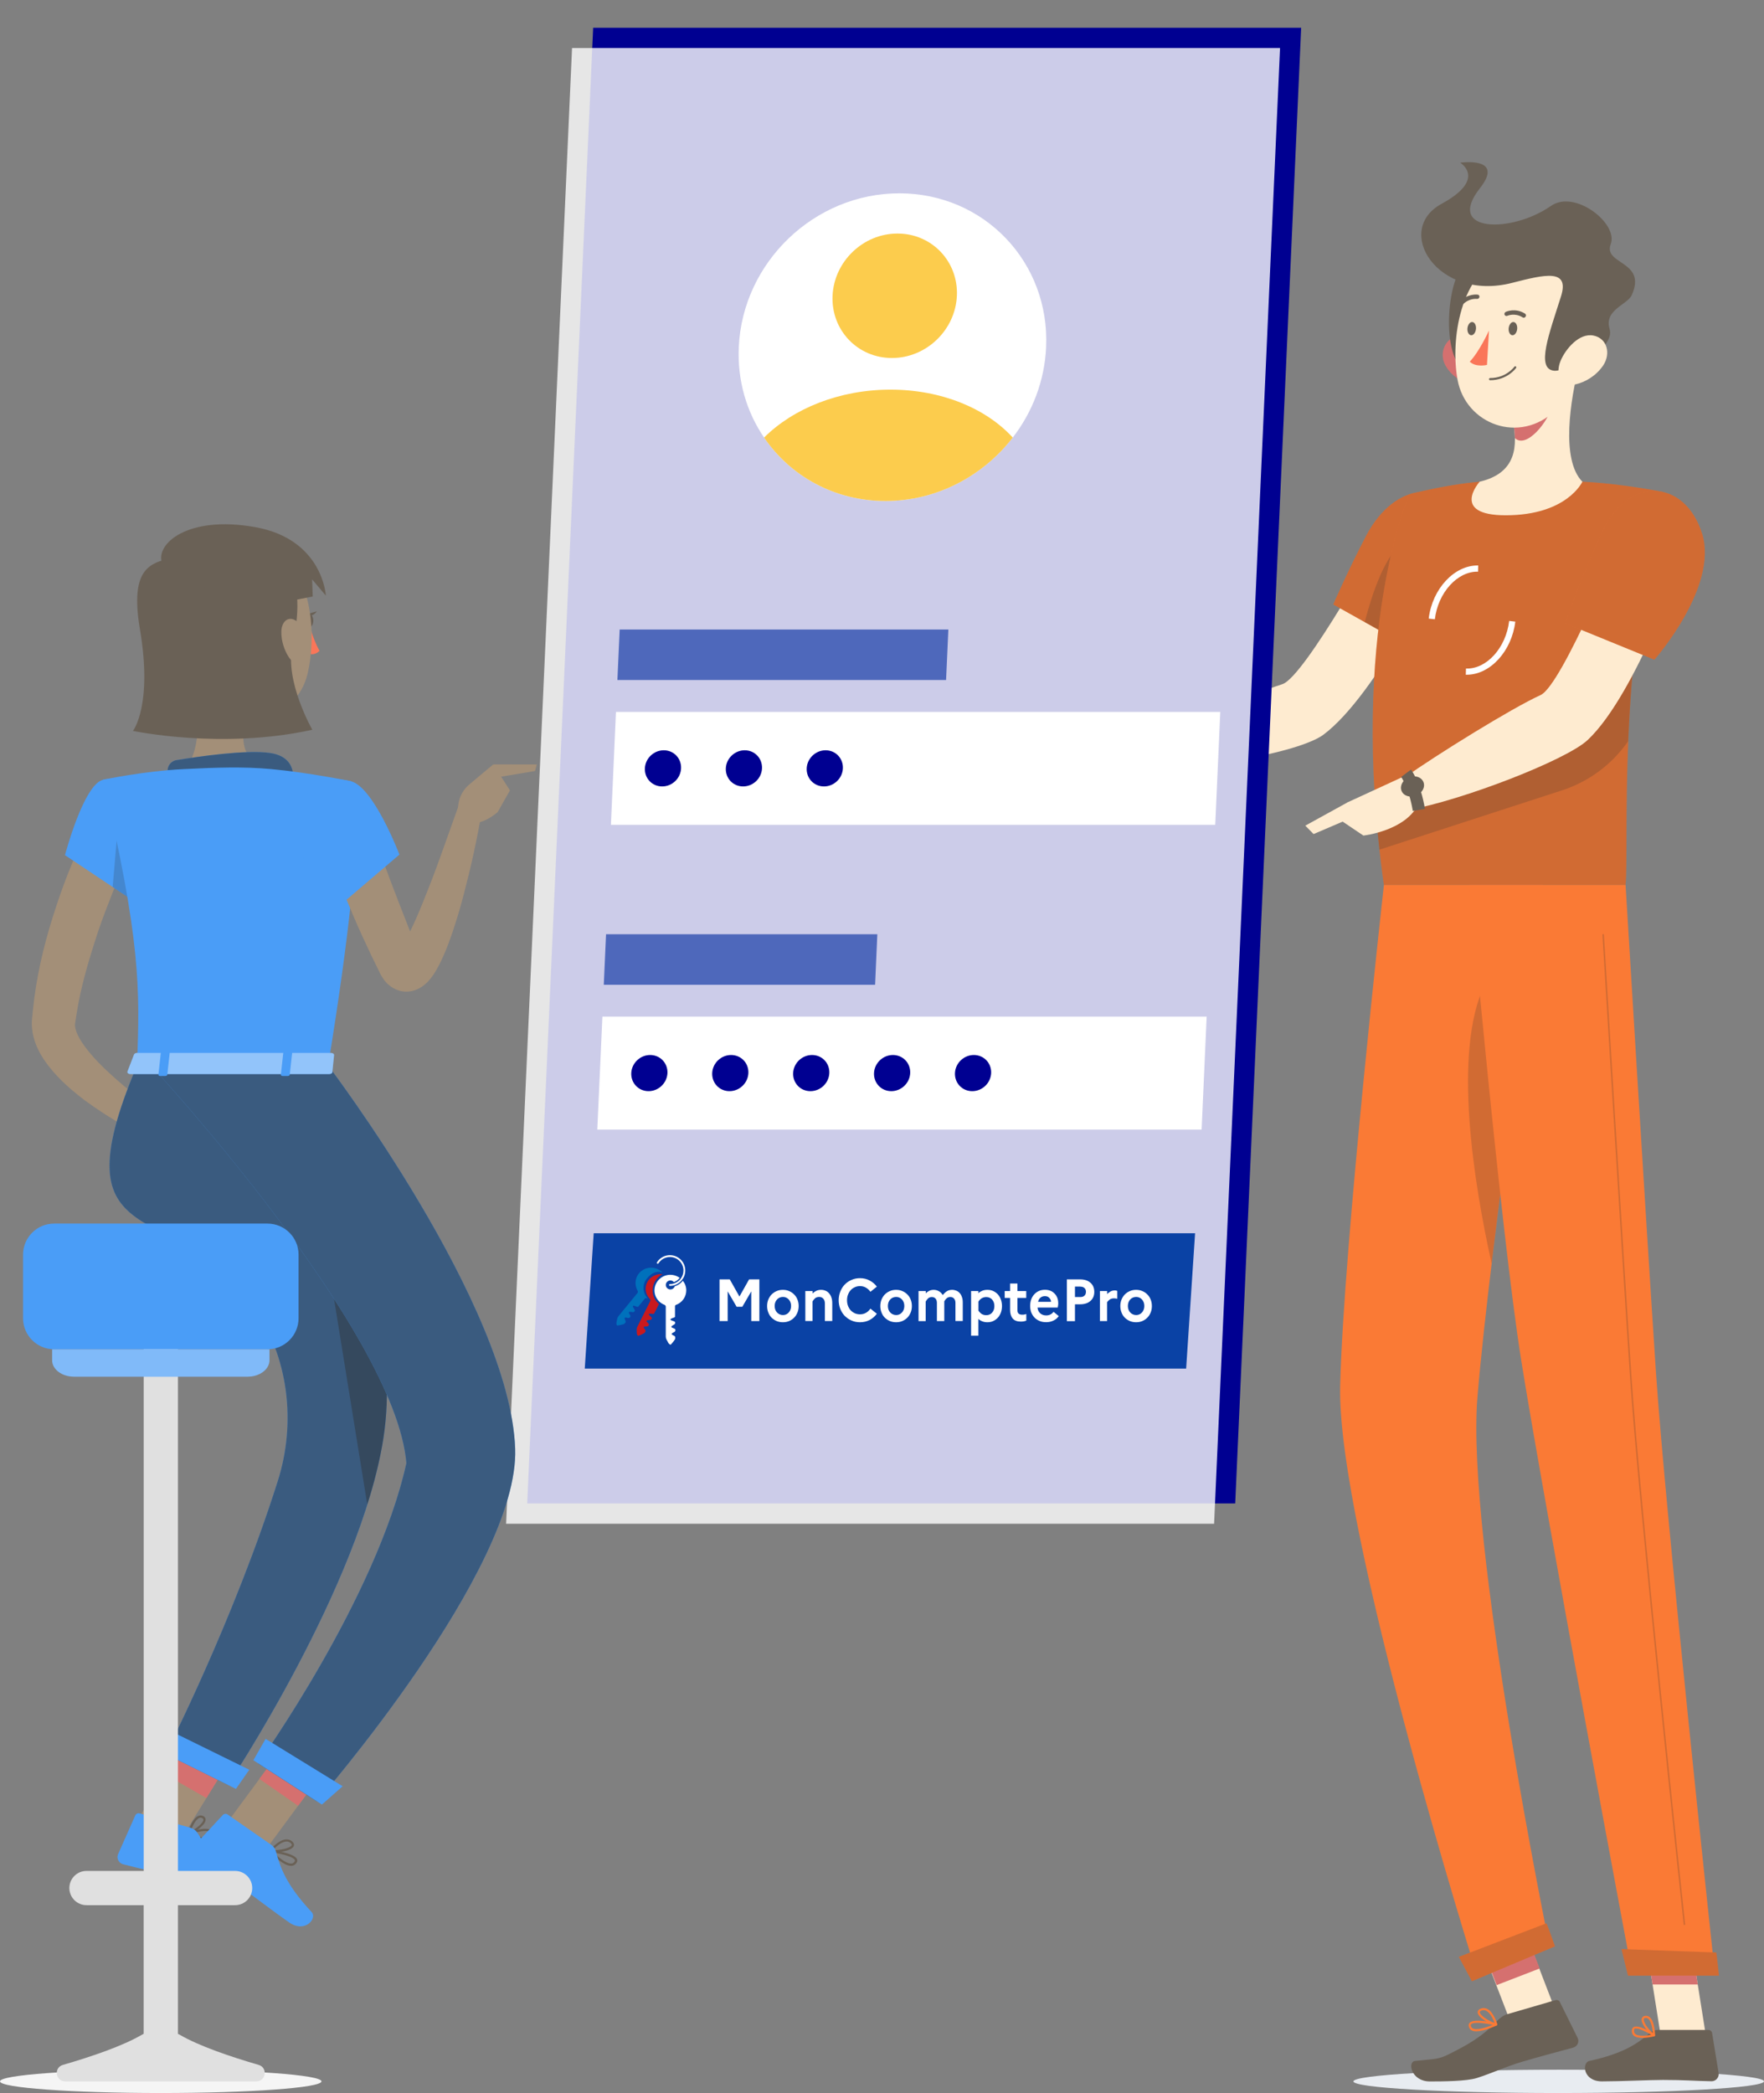 <svg width="258" height="306" viewBox="0 0 258 306" fill="none" xmlns="http://www.w3.org/2000/svg">
<rect x="0" y="0" width="258" height="306" fill="#808080" stroke="none"/>
<g clip-path="url(#clip0_157_81720)">
<path d="M211.042 81.531L202.337 78.001C202.337 78.001 190.85 98.959 187.559 100.022C183.083 101.461 173.825 105.465 168.323 106.211C167.577 107.081 166.357 109.811 166.471 110.812C173.852 113.271 190.069 110.004 193.544 107.423C201.459 101.541 211.042 81.531 211.042 81.531V81.531Z" fill="#FEEBD0"/>
<path d="M213.719 76.781C215.342 82.787 206.549 94.85 206.549 94.85L195.001 88.371C195.001 88.371 197.151 83.41 199.792 78.361C204.048 70.205 211.876 69.933 213.728 76.781H213.719Z" fill="#FA7A35"/>
<path opacity="0.2" d="M213.719 76.781C215.342 82.787 206.549 94.85 206.549 94.85L195.001 88.371C195.001 88.371 197.151 83.41 199.792 78.361C204.048 70.205 211.876 69.933 213.728 76.781H213.719Z" fill="#2F2F2F"/>
<path opacity="0.2" d="M199.608 90.943L204.145 93.489L204.935 79.555C202.302 81.584 200.433 87.695 199.608 90.943Z" fill="#2F2F2F"/>
<path d="M206.146 72.251C206.146 72.251 197.177 92.216 202.407 129.391H237.746C238.308 123.965 236.447 97.484 243.178 71.917C243.178 71.917 237.193 70.696 231.437 70.424C226.935 70.205 220.406 70.064 216.413 70.424C211.148 70.898 206.146 72.259 206.146 72.259V72.251Z" fill="#FA7A35"/>
<path opacity="0.2" d="M206.146 72.251C206.146 72.251 197.177 92.216 202.407 129.391H237.746C238.308 123.965 236.447 97.484 243.178 71.917C243.178 71.917 237.193 70.696 231.437 70.424C226.935 70.205 220.406 70.064 216.413 70.424C211.148 70.898 206.146 72.259 206.146 72.259V72.251Z" fill="#2F2F2F"/>
<g style="mix-blend-mode:multiply">
<path d="M197.949 304.288C197.896 305.227 211.297 305.991 227.874 305.991C244.451 305.991 257.947 305.227 258 304.288C258.053 303.348 244.661 302.585 228.075 302.585C211.49 302.585 198.002 303.348 197.949 304.288Z" fill="#E8ECF1"/>
</g>
<path d="M222.369 280.608L216.08 283.032L221.472 297.034L227.761 294.609L222.369 280.608Z" fill="#FEEBD0"/>
<path d="M249.488 297.536H242.88L240.449 282.233H247.057L249.488 297.536Z" fill="#FEEBD0"/>
<path d="M242.45 296.772H249.874C250.146 296.772 250.365 296.957 250.409 297.22L251.366 303.094C251.462 303.7 250.953 304.279 250.33 304.27C247.741 304.226 246.495 304.077 243.231 304.077C241.221 304.077 237.07 304.288 234.297 304.288C231.524 304.288 231.322 301.549 232.472 301.294C237.632 300.179 239.633 298.642 241.353 297.176C241.66 296.913 242.055 296.772 242.45 296.772V296.772Z" fill="#6A6156"/>
<path d="M220.458 294.463L227.496 292.417C227.76 292.338 228.032 292.452 228.146 292.69L230.752 297.958C231.024 298.502 230.699 299.187 230.094 299.354C227.549 300.047 225.829 300.486 222.635 301.417C220.432 302.058 218.185 303.103 216.009 303.796C214.5 304.279 210.954 304.297 209.12 304.297C206.409 304.297 205.803 301.434 206.962 301.303C209.901 300.969 210.296 301.127 211.92 300.311C214.605 298.967 216.685 297.843 219.01 295.411C219.414 294.99 219.888 294.63 220.45 294.463H220.458Z" fill="#6A6156"/>
<path d="M169.438 106.15L162.171 103.086L159.179 111.146C159.179 111.146 163.374 111.91 168.165 111.146L169.438 106.15Z" fill="#FEEBD0"/>
<path d="M156.766 102.893L156.573 108.248L159.17 111.146L162.163 103.086L156.766 102.893Z" fill="#FEEBD0"/>
<path d="M222.4 280.569L216.112 282.998L218.897 290.214L225.184 287.785L222.4 280.569Z" fill="#D5706F"/>
<path d="M247.066 282.233H240.449L241.704 290.126H248.312L247.066 282.233Z" fill="#D5706F"/>
<path opacity="0.2" d="M201.284 119.338C201.407 120.927 201.565 122.551 201.749 124.219L228.023 115.685C232.13 114.456 235.693 111.875 238.132 108.354C238.229 106.01 238.369 103.542 238.562 100.97C238.65 99.714 238.764 98.432 238.878 97.133C239.001 95.781 239.15 94.402 239.308 93.006L201.275 119.338H201.284Z" fill="#2F2F2F"/>
<path d="M209.858 90.539L208.962 90.434C209.48 86.053 212.753 82.593 216.202 82.672L216.176 83.577C213.192 83.489 210.323 86.615 209.858 90.539Z" fill="white"/>
<path d="M214.535 98.643C214.482 98.643 214.438 98.643 214.386 98.643L214.412 97.739C217.431 97.853 220.265 94.701 220.73 90.776L221.626 90.882C221.108 95.201 217.949 98.643 214.526 98.643H214.535Z" fill="white"/>
<path d="M230.936 53.496C229.708 58.334 228.242 67.193 231.436 70.424C231.436 70.424 229.208 75.332 220.221 75.332C212.016 75.332 216.413 70.424 216.413 70.424C221.88 69.134 221.976 65.139 221.257 61.381L230.936 53.505V53.496Z" fill="#FEEBD0"/>
<path d="M226.987 56.71L221.257 61.372C221.432 62.259 221.555 63.163 221.564 64.041C223.24 65.709 226.601 61.486 226.943 59.326C227.119 58.246 227.128 57.219 226.987 56.719V56.71Z" fill="#D5706F"/>
<path d="M211.411 53.435C212.253 54.936 213.736 55.876 215.132 56.192C217.238 56.657 218.3 54.726 217.72 52.768C217.194 51.012 215.474 48.65 213.35 49.054C211.262 49.449 210.445 51.714 211.411 53.435V53.435Z" fill="#D5706F"/>
<path d="M214.886 37.956C211.604 39.457 210.445 52.504 214.57 54.436C218.694 56.367 221.099 35.111 214.886 37.956V37.956Z" fill="#6A6156"/>
<path d="M231.937 46.218C231.147 52.768 231.024 56.622 227.523 59.976C222.257 65.033 214.351 62.031 213.175 55.498C212.113 49.616 213.578 39.896 220.134 37.289C226.592 34.725 232.727 39.668 231.937 46.218V46.218Z" fill="#FEEBD0"/>
<path d="M221.16 41.354C226.013 40.107 229.585 39.264 228.312 43.321C226.61 48.72 224.574 53.953 227.312 54.199C228.971 54.348 236.351 51.214 235.412 48.053C234.596 45.296 238.027 44.55 238.659 43.145C240.932 38.079 234.429 38.737 235.587 35.673C236.711 32.688 230.348 27.648 226.821 30.115C221.108 34.102 211.305 34.049 216.457 27.508C220.151 22.828 213.561 23.785 213.561 23.785C213.561 23.785 217.545 26.147 210.84 29.799C203.741 33.671 210.244 44.146 221.16 41.354V41.354Z" fill="#6A6156"/>
<path d="M234.473 53.435C233.455 54.936 231.867 55.876 230.427 56.192C228.269 56.657 227.435 54.726 228.242 52.768C228.971 51.012 230.971 48.65 233.042 49.054C235.078 49.449 235.631 51.714 234.473 53.435V53.435Z" fill="#FEEBD0"/>
<path d="M202.407 129.391C202.407 129.391 196.475 182.51 196.01 202.668C195.527 223.635 216.115 289.055 216.115 289.055L226.654 284.63C226.654 284.63 214.386 224.864 216.088 204.266C217.949 181.816 225.636 129.391 225.636 129.391H202.407V129.391Z" fill="#FA7A35"/>
<path opacity="0.2" d="M217.141 143.974C212.42 153.79 215.597 173.194 218.159 184.705C219.133 176.583 220.292 167.768 221.389 159.611C221.283 147.074 220.309 137.389 217.141 143.974V143.974Z" fill="#2F2F2F"/>
<path d="M226.18 281.188C226.233 281.17 227.426 284.55 227.426 284.55L215.281 289.652L213.368 286.087L226.18 281.179V281.188Z" fill="#FA7A35"/>
<path d="M214.939 129.391C214.939 129.391 219.476 179.911 222.486 198.832C225.776 219.561 238.72 288.598 238.72 288.598H250.822C250.822 288.598 243.573 221.238 242.204 200.71C240.721 178.436 237.755 129.391 237.755 129.391H214.956H214.939Z" fill="#FA7A35"/>
<path d="M251.006 285.446C251.059 285.446 251.41 288.826 251.41 288.826H238.106L237.158 284.946L251.006 285.446V285.446Z" fill="#FA7A35"/>
<path opacity="0.2" d="M246.364 281.442C246.302 281.442 246.258 281.398 246.25 281.346C246.179 280.731 239.642 219.912 238.413 201.483C237.079 181.473 234.394 137.117 234.368 136.669C234.368 136.608 234.411 136.555 234.473 136.546C234.534 136.546 234.578 136.59 234.587 136.652C234.613 137.099 237.299 181.456 238.632 201.466C239.861 219.895 246.399 280.714 246.469 281.319C246.469 281.381 246.434 281.434 246.372 281.442H246.364Z" fill="#2F2F2F"/>
<path d="M221.906 48.044C221.871 48.58 221.564 49.01 221.222 49.01C220.88 49.01 220.616 48.58 220.651 48.044C220.687 47.508 220.994 47.078 221.336 47.078C221.678 47.078 221.941 47.508 221.906 48.044Z" fill="#6A6156"/>
<path d="M215.878 48.044C215.842 48.58 215.535 49.01 215.193 49.01C214.851 49.01 214.588 48.58 214.623 48.044C214.658 47.508 214.965 47.078 215.307 47.078C215.649 47.078 215.913 47.508 215.878 48.044Z" fill="#6A6156"/>
<path d="M217.782 48.316C217.782 48.316 216.386 51.389 214.965 52.873C215.86 53.751 217.483 53.347 217.483 53.347L217.782 48.307V48.316Z" fill="#FA7659"/>
<path d="M217.931 55.586C217.843 55.586 217.782 55.516 217.782 55.428C217.782 55.34 217.861 55.27 217.949 55.27C220.292 55.27 221.476 53.637 221.485 53.619C221.538 53.549 221.634 53.523 221.705 53.575C221.775 53.619 221.792 53.716 221.74 53.795C221.687 53.865 220.441 55.586 217.931 55.586Z" fill="#6A6156"/>
<path d="M222.977 46.429C222.889 46.464 222.784 46.455 222.705 46.402C221.555 45.673 220.476 46.165 220.467 46.165C220.318 46.244 220.125 46.174 220.055 46.016C219.993 45.858 220.063 45.673 220.23 45.594C220.283 45.568 221.634 44.953 223.056 45.858C223.196 45.946 223.231 46.139 223.135 46.288C223.091 46.349 223.038 46.393 222.977 46.42V46.429Z" fill="#6A6156"/>
<path d="M213.552 44.673C213.552 44.673 213.464 44.637 213.429 44.602C213.306 44.488 213.306 44.286 213.429 44.163C214.658 42.873 216.071 43.066 216.132 43.075C216.299 43.092 216.413 43.259 216.378 43.435C216.343 43.601 216.176 43.724 216.009 43.698C215.965 43.698 214.851 43.549 213.877 44.585C213.789 44.681 213.666 44.708 213.552 44.681V44.673Z" fill="#6A6156"/>
<path d="M246.565 80.556L237.439 78.124C237.439 78.124 228.488 100.171 225.329 101.611C221.029 103.569 210.13 110.347 205.505 113.613C205.25 114.702 205.452 117.617 206.031 118.407C213.903 116.976 229.05 111.146 232.209 108.187C239.413 101.435 246.574 80.556 246.574 80.556H246.565Z" fill="#FEEBD0"/>
<path d="M240.203 297.931C239.703 297.931 239.238 297.843 238.948 297.598C238.72 297.396 238.632 297.123 238.676 296.772C238.711 296.509 238.852 296.386 238.966 296.333C239.712 295.956 241.774 297.264 242.002 297.422C242.055 297.457 242.081 297.519 242.064 297.58C242.046 297.641 242.002 297.694 241.941 297.703C241.476 297.817 240.809 297.94 240.194 297.94L240.203 297.931ZM239.299 296.562C239.22 296.562 239.15 296.57 239.098 296.597C239.054 296.623 239.001 296.658 238.992 296.781C238.966 297.027 239.019 297.22 239.168 297.352C239.51 297.659 240.37 297.694 241.502 297.475C240.782 297.044 239.808 296.562 239.299 296.562V296.562Z" fill="#FA7A35"/>
<path d="M241.906 297.694C241.906 297.694 241.853 297.694 241.835 297.677C241.177 297.308 239.94 295.859 240.115 295.122C240.151 294.99 240.256 294.753 240.633 294.709C240.879 294.683 241.098 294.744 241.291 294.911C242.02 295.534 242.072 297.448 242.072 297.527C242.072 297.589 242.046 297.641 241.993 297.668C241.967 297.685 241.941 297.694 241.906 297.694ZM240.73 295.016C240.73 295.016 240.686 295.016 240.66 295.016C240.458 295.043 240.431 295.139 240.423 295.174C240.317 295.613 241.09 296.702 241.739 297.22C241.695 296.658 241.546 295.552 241.081 295.148C240.976 295.06 240.861 295.007 240.73 295.007V295.016Z" fill="#FA7A35"/>
<path d="M216.895 296.834C216.246 296.992 215.632 297.036 215.237 296.825C214.982 296.693 214.842 296.465 214.807 296.158C214.789 295.973 214.851 295.815 214.982 295.692C215.693 295.06 218.554 295.736 218.879 295.815C218.94 295.833 218.984 295.885 218.993 295.956C218.993 296.026 218.958 296.087 218.896 296.114C218.361 296.36 217.606 296.667 216.895 296.842V296.834ZM215.465 295.789C215.342 295.815 215.254 295.859 215.184 295.912C215.132 295.965 215.105 296.017 215.114 296.096C215.14 296.307 215.228 296.447 215.395 296.544C215.86 296.799 216.939 296.597 218.335 296.017C217.352 295.815 216.079 295.64 215.456 295.789H215.465Z" fill="#FA7A35"/>
<path d="M218.87 296.122C218.87 296.122 218.826 296.122 218.809 296.122C217.957 295.964 216.141 294.955 216.123 294.2C216.123 294.024 216.202 293.778 216.615 293.638C216.913 293.524 217.229 293.55 217.519 293.69C218.475 294.165 218.967 295.85 218.993 295.921C219.01 295.973 218.993 296.035 218.958 296.07C218.931 296.096 218.905 296.114 218.87 296.122V296.122ZM216.799 293.901C216.799 293.901 216.738 293.919 216.711 293.928C216.439 294.024 216.439 294.138 216.439 294.173C216.448 294.63 217.712 295.464 218.598 295.745C218.422 295.262 217.992 294.279 217.369 293.971C217.185 293.875 216.992 293.857 216.799 293.901Z" fill="#FA7A35"/>
<path d="M206.242 113.086L197.089 117.301L196.027 119.882L199.406 122.156C199.406 122.156 205.716 121.471 207.514 117.415L206.233 113.086H206.242Z" fill="#FEEBD0"/>
<path d="M206.637 118.556C206.066 115.158 204.943 113.604 204.934 113.587L206.374 112.507C206.426 112.577 207.76 114.377 208.41 118.258L206.628 118.556H206.637Z" fill="#6A6156"/>
<path d="M208.19 114.333C208.489 115.07 208.006 115.957 207.128 116.308C206.242 116.668 205.285 116.361 204.987 115.624C204.689 114.886 205.171 113.999 206.049 113.648C206.935 113.288 207.892 113.595 208.19 114.333Z" fill="#6A6156"/>
<path d="M190.911 120.707L192.122 121.936L200.336 118.424L197.098 117.301L190.911 120.707Z" fill="#FEEBD0"/>
<path opacity="0.2" d="M226.18 281.188C226.233 281.17 227.426 284.55 227.426 284.55L215.281 289.652L213.368 286.087L226.18 281.179V281.188Z" fill="#2F2F2F"/>
<path opacity="0.2" d="M251.006 285.446C251.059 285.446 251.41 288.826 251.41 288.826H238.106L237.158 284.946L251.006 285.446V285.446Z" fill="#2F2F2F"/>
<path d="M248.952 78.028C251.366 85.816 241.967 96.448 241.967 96.448L228.936 91.127C228.936 91.127 230.77 85.473 234.262 77.896C238.229 69.283 246.513 70.17 248.944 78.028H248.952Z" fill="#FA7A35"/>
<path opacity="0.2" d="M248.952 78.028C251.366 85.816 241.967 96.448 241.967 96.448L228.936 91.127C228.936 91.127 230.77 85.473 234.262 77.896C238.229 69.283 246.513 70.17 248.944 78.028H248.952Z" fill="#2F2F2F"/>
<path d="M190.306 4.056H86.755L77.111 219.798H180.661L190.306 4.056Z" fill="#000091"/>
<path opacity="0.8" d="M187.217 7.024H83.666L74.022 222.766H177.573L187.217 7.024Z" fill="white"/>
<path d="M174.791 180.297H86.834L85.526 200.087H173.483L174.791 180.297Z" fill="#0A42A5"/>
<path d="M153.001 50.757C152.782 55.7 150.991 60.266 148.122 63.971C143.787 69.59 136.995 73.243 129.518 73.243C122.041 73.243 115.582 69.59 111.756 63.971C109.22 60.266 107.834 55.7 108.053 50.757C108.606 38.333 119.119 28.263 131.527 28.263C143.936 28.263 153.563 38.333 153.001 50.757Z" fill="white"/>
<path d="M178.476 104.078H90.089L89.352 120.584H177.739L178.476 104.078Z" fill="white"/>
<path d="M138.706 92.032H90.633L90.3 99.416H138.372L138.706 92.032Z" fill="#4E68BB"/>
<path d="M176.484 148.628H88.106L87.36 165.143H175.747L176.484 148.628Z" fill="white"/>
<path d="M128.316 136.581H88.641L88.308 143.974H127.991L128.316 136.581Z" fill="#4E68BB"/>
<path d="M99.611 112.331C99.549 113.789 98.312 114.974 96.847 114.974C95.381 114.974 94.258 113.789 94.319 112.331C94.381 110.874 95.618 109.688 97.084 109.688C98.549 109.688 99.672 110.874 99.611 112.331V112.331Z" fill="#000091"/>
<path d="M111.449 112.331C111.388 113.789 110.15 114.974 108.685 114.974C107.219 114.974 106.096 113.789 106.157 112.331C106.219 110.874 107.456 109.688 108.922 109.688C110.387 109.688 111.51 110.874 111.449 112.331V112.331Z" fill="#000091"/>
<path d="M123.278 112.331C123.217 113.789 121.98 114.974 120.514 114.974C119.049 114.974 117.925 113.789 117.987 112.331C118.048 110.874 119.286 109.688 120.751 109.688C122.217 109.688 123.34 110.874 123.278 112.331V112.331Z" fill="#000091"/>
<path d="M97.619 156.881C97.557 158.338 96.32 159.524 94.855 159.524C93.389 159.524 92.266 158.338 92.327 156.881C92.388 155.423 93.626 154.238 95.091 154.238C96.557 154.238 97.68 155.423 97.619 156.881Z" fill="#000091"/>
<path d="M109.457 156.881C109.396 158.338 108.158 159.524 106.693 159.524C105.227 159.524 104.104 158.338 104.165 156.881C104.227 155.423 105.464 154.238 106.93 154.238C108.395 154.238 109.518 155.423 109.457 156.881Z" fill="#000091"/>
<path d="M121.295 156.881C121.234 158.338 119.996 159.524 118.531 159.524C117.065 159.524 115.942 158.338 116.004 156.881C116.065 155.423 117.302 154.238 118.768 154.238C120.233 154.238 121.357 155.423 121.295 156.881Z" fill="#000091"/>
<path d="M133.124 156.881C133.063 158.338 131.826 159.524 130.36 159.524C128.895 159.524 127.771 158.338 127.833 156.881C127.894 155.423 129.132 154.238 130.597 154.238C132.063 154.238 133.186 155.423 133.124 156.881Z" fill="#000091"/>
<path d="M144.963 156.881C144.901 158.338 143.664 159.524 142.198 159.524C140.733 159.524 139.61 158.338 139.671 156.881C139.732 155.423 140.97 154.238 142.435 154.238C143.901 154.238 145.024 155.423 144.963 156.881Z" fill="#000091"/>
<path d="M139.952 43.241C139.724 48.264 135.476 52.337 130.457 52.337C125.437 52.337 121.55 48.264 121.769 43.241C121.997 38.219 126.245 34.145 131.264 34.145C136.284 34.145 140.171 38.219 139.952 43.241Z" fill="#FCC63A"/>
<path d="M148.122 63.971C143.787 69.59 136.995 73.243 129.518 73.243C122.041 73.243 115.582 69.59 111.756 63.971C116.021 59.721 122.769 56.965 130.246 56.965C137.723 56.965 144.234 59.721 148.122 63.971V63.971Z" fill="#FCC63A"/>
<path opacity="0.1" d="M139.952 43.241C139.724 48.264 135.476 52.337 130.457 52.337C125.437 52.337 121.55 48.264 121.769 43.241C121.997 38.219 126.245 34.145 131.264 34.145C136.284 34.145 140.171 38.219 139.952 43.241Z" fill="white"/>
<path opacity="0.1" d="M148.122 63.971C143.787 69.59 136.995 73.243 129.518 73.243C122.041 73.243 115.582 69.59 111.756 63.971C116.021 59.721 122.769 56.965 130.246 56.965C137.723 56.965 144.234 59.721 148.122 63.971V63.971Z" fill="white"/>
<path d="M105.236 193.133V187.04H106.737L108.149 189.551L109.562 187.04H111.063V193.133H109.878V188.796L108.571 191.044H107.737L106.429 188.796V193.133H105.245H105.236Z" fill="white"/>
<path d="M114.503 188.568C114.845 188.568 115.152 188.629 115.442 188.761C115.723 188.884 115.968 189.051 116.17 189.27C116.381 189.481 116.539 189.727 116.644 190.016C116.758 190.306 116.811 190.613 116.811 190.938C116.811 191.263 116.758 191.57 116.644 191.86C116.53 192.15 116.372 192.405 116.17 192.615C115.968 192.826 115.723 192.993 115.442 193.125C115.161 193.247 114.845 193.309 114.503 193.309C114.161 193.309 113.854 193.247 113.564 193.125C113.283 192.993 113.037 192.826 112.827 192.615C112.625 192.405 112.467 192.15 112.362 191.86C112.248 191.57 112.195 191.263 112.195 190.938C112.195 190.613 112.248 190.306 112.362 190.016C112.476 189.727 112.634 189.481 112.827 189.27C113.037 189.059 113.283 188.884 113.564 188.761C113.845 188.629 114.161 188.568 114.503 188.568ZM114.52 192.255C114.854 192.255 115.135 192.132 115.363 191.878C115.591 191.623 115.705 191.307 115.705 190.93C115.705 190.552 115.591 190.227 115.363 189.981C115.135 189.735 114.854 189.604 114.52 189.604C114.169 189.604 113.88 189.727 113.643 189.981C113.415 190.227 113.301 190.543 113.301 190.93C113.301 191.316 113.415 191.632 113.643 191.878C113.88 192.124 114.169 192.255 114.52 192.255Z" fill="white"/>
<path d="M117.785 193.133V188.743H118.847V189.095C118.996 188.945 119.163 188.831 119.364 188.726C119.575 188.62 119.812 188.568 120.093 188.568C120.321 188.568 120.532 188.612 120.725 188.691C120.927 188.77 121.102 188.893 121.242 189.059C121.392 189.226 121.514 189.428 121.593 189.665C121.681 189.911 121.725 190.192 121.725 190.517V193.125H120.646V190.552C120.646 190.262 120.567 190.034 120.418 189.867C120.268 189.692 120.075 189.604 119.812 189.604C119.549 189.604 119.329 189.683 119.18 189.832C119.031 189.981 118.917 190.122 118.838 190.262V193.125H117.776L117.785 193.133Z" fill="white"/>
<path d="M125.779 192.15C126.113 192.15 126.411 192.071 126.666 191.922C126.929 191.764 127.14 191.562 127.306 191.316L128.245 192.062C127.973 192.44 127.631 192.738 127.21 192.967C126.789 193.195 126.306 193.309 125.779 193.309C125.323 193.309 124.902 193.221 124.516 193.046C124.13 192.87 123.805 192.642 123.524 192.352C123.252 192.062 123.041 191.72 122.892 191.333C122.743 190.938 122.664 190.526 122.664 190.087C122.664 189.648 122.743 189.235 122.892 188.849C123.041 188.454 123.252 188.111 123.524 187.821C123.796 187.532 124.13 187.303 124.516 187.128C124.902 186.952 125.323 186.864 125.779 186.864C126.306 186.864 126.789 186.979 127.21 187.216C127.631 187.444 127.982 187.734 128.245 188.102L127.306 188.857C127.14 188.612 126.92 188.41 126.666 188.26C126.411 188.102 126.113 188.023 125.779 188.023C125.507 188.023 125.253 188.076 125.016 188.19C124.779 188.296 124.577 188.436 124.41 188.629C124.252 188.805 124.121 189.024 124.024 189.279C123.928 189.525 123.884 189.797 123.884 190.087C123.884 190.376 123.928 190.649 124.024 190.903C124.121 191.149 124.244 191.369 124.41 191.553C124.577 191.729 124.779 191.878 125.016 191.992C125.253 192.097 125.507 192.15 125.779 192.15V192.15Z" fill="white"/>
<path d="M131.062 188.568C131.405 188.568 131.712 188.629 132.001 188.761C132.282 188.884 132.528 189.051 132.73 189.27C132.94 189.481 133.098 189.727 133.204 190.016C133.318 190.306 133.37 190.613 133.37 190.938C133.37 191.263 133.318 191.57 133.204 191.86C133.089 192.15 132.932 192.405 132.73 192.615C132.528 192.826 132.282 192.993 132.001 193.125C131.721 193.247 131.405 193.309 131.062 193.309C130.72 193.309 130.413 193.247 130.123 193.125C129.843 192.993 129.597 192.826 129.386 192.615C129.184 192.405 129.026 192.15 128.921 191.86C128.807 191.57 128.754 191.263 128.754 190.938C128.754 190.613 128.807 190.306 128.921 190.016C129.035 189.727 129.193 189.481 129.386 189.27C129.597 189.059 129.834 188.884 130.123 188.761C130.404 188.629 130.72 188.568 131.062 188.568ZM131.08 192.255C131.413 192.255 131.694 192.132 131.922 191.878C132.151 191.623 132.265 191.307 132.265 190.93C132.265 190.552 132.151 190.227 131.922 189.981C131.694 189.735 131.413 189.604 131.08 189.604C130.729 189.604 130.439 189.727 130.202 189.981C129.974 190.227 129.86 190.543 129.86 190.93C129.86 191.316 129.974 191.632 130.202 191.878C130.439 192.124 130.729 192.255 131.08 192.255Z" fill="white"/>
<path d="M134.344 193.133V188.743H135.406V189.077C135.547 188.928 135.713 188.814 135.898 188.717C136.091 188.62 136.31 188.568 136.565 188.568C136.837 188.568 137.091 188.638 137.319 188.77C137.556 188.901 137.74 189.086 137.881 189.332C138.039 189.138 138.223 188.954 138.442 188.805C138.662 188.647 138.934 188.568 139.259 188.568C139.478 188.568 139.68 188.612 139.873 188.691C140.066 188.77 140.224 188.884 140.364 189.042C140.505 189.191 140.61 189.384 140.689 189.621C140.777 189.85 140.812 190.122 140.812 190.429V193.125H139.741V190.473C139.741 190.21 139.671 189.999 139.539 189.85C139.408 189.692 139.224 189.613 138.987 189.613C138.767 189.613 138.583 189.683 138.442 189.823C138.302 189.955 138.188 190.095 138.109 190.245C138.109 190.271 138.109 190.306 138.109 190.341V193.133H137.03V190.482C137.03 190.218 136.968 190.008 136.837 189.858C136.705 189.7 136.521 189.621 136.284 189.621C136.047 189.621 135.854 189.7 135.713 189.85C135.573 189.999 135.468 190.139 135.389 190.28V193.142H134.327L134.344 193.133Z" fill="white"/>
<path d="M142.032 195.276V188.743H143.094V189.059C143.26 188.901 143.453 188.787 143.673 188.699C143.892 188.612 144.138 188.568 144.41 188.568C144.743 188.568 145.042 188.629 145.305 188.761C145.577 188.893 145.796 189.059 145.981 189.279C146.165 189.49 146.305 189.744 146.402 190.034C146.498 190.315 146.551 190.622 146.551 190.938C146.551 191.254 146.498 191.562 146.402 191.851C146.305 192.132 146.165 192.387 145.981 192.598C145.796 192.808 145.568 192.984 145.305 193.116C145.042 193.247 144.743 193.309 144.41 193.309C144.138 193.309 143.892 193.265 143.673 193.177C143.453 193.098 143.26 192.975 143.094 192.817V195.276H142.032V195.276ZM143.102 191.606C143.243 191.816 143.409 191.983 143.594 192.106C143.787 192.22 144.006 192.273 144.252 192.273C144.612 192.273 144.893 192.15 145.112 191.895C145.331 191.641 145.437 191.333 145.437 190.947C145.437 190.561 145.331 190.245 145.112 189.999C144.893 189.753 144.603 189.621 144.252 189.621C144.006 189.621 143.787 189.683 143.594 189.797C143.401 189.911 143.243 190.069 143.102 190.289V191.623V191.606Z" fill="white"/>
<path d="M147.736 191.527V189.753H146.946V188.743H147.736V187.646H148.806V188.743H150.096V189.753H148.806V191.527C148.806 191.772 148.868 191.948 148.982 192.045C149.105 192.15 149.271 192.203 149.473 192.203C149.622 192.203 149.745 192.203 149.842 192.176C149.938 192.159 150.026 192.132 150.105 192.106V193.072C150 193.116 149.877 193.151 149.745 193.177C149.614 193.204 149.464 193.212 149.289 193.212C148.762 193.212 148.376 193.063 148.122 192.765C147.867 192.466 147.736 192.053 147.736 191.518V191.527Z" fill="white"/>
<path d="M154.853 192.413C154.66 192.686 154.405 192.905 154.08 193.063C153.765 193.221 153.405 193.3 153.01 193.3C152.632 193.3 152.299 193.239 152.009 193.107C151.72 192.975 151.474 192.808 151.272 192.589C151.079 192.378 150.93 192.124 150.816 191.843C150.719 191.553 150.667 191.246 150.667 190.93C150.667 190.613 150.711 190.297 150.807 190.016C150.904 189.727 151.053 189.472 151.237 189.261C151.421 189.051 151.65 188.875 151.913 188.752C152.185 188.62 152.483 188.559 152.834 188.559C153.413 188.559 153.887 188.743 154.238 189.112C154.598 189.481 154.774 189.946 154.774 190.526C154.774 190.649 154.774 190.763 154.747 190.877C154.739 190.991 154.721 191.079 154.703 191.158H151.746C151.781 191.518 151.913 191.799 152.141 192.001C152.369 192.203 152.659 192.308 153.019 192.308C153.247 192.308 153.457 192.264 153.642 192.168C153.826 192.071 153.975 191.939 154.089 191.781L154.853 192.405V192.413ZM152.834 189.49C152.58 189.49 152.36 189.56 152.194 189.7C152.018 189.832 151.895 190.043 151.825 190.324H153.721C153.721 190.113 153.633 189.92 153.475 189.753C153.326 189.577 153.106 189.49 152.834 189.49V189.49Z" fill="white"/>
<path d="M156.037 193.133V187.04H157.968C158.609 187.04 159.118 187.207 159.486 187.532C159.863 187.857 160.048 188.304 160.048 188.866C160.048 189.428 159.863 189.867 159.486 190.192C159.118 190.517 158.617 190.684 157.968 190.684H157.222V193.151H156.037V193.133ZM158.021 188.094H157.222V189.621H158.021C158.275 189.621 158.468 189.551 158.609 189.419C158.758 189.288 158.828 189.095 158.828 188.849C158.828 188.62 158.758 188.436 158.609 188.304C158.468 188.173 158.275 188.102 158.021 188.102V188.094Z" fill="white"/>
<path d="M160.873 193.133V188.743H161.935V189.182C162.075 189.033 162.233 188.919 162.408 188.814C162.593 188.708 162.803 188.656 163.04 188.656C163.11 188.656 163.181 188.656 163.242 188.673C163.303 188.691 163.356 188.699 163.409 188.717V189.876C163.339 189.858 163.268 189.841 163.189 189.832C163.119 189.823 163.031 189.814 162.935 189.814C162.68 189.814 162.461 189.876 162.294 189.999C162.128 190.122 162.005 190.245 161.926 190.385V193.133H160.864H160.873Z" fill="white"/>
<path d="M166.164 188.568C166.507 188.568 166.814 188.629 167.103 188.761C167.384 188.884 167.63 189.051 167.832 189.27C168.042 189.481 168.2 189.727 168.306 190.016C168.42 190.306 168.472 190.613 168.472 190.938C168.472 191.263 168.42 191.57 168.306 191.86C168.191 192.15 168.033 192.405 167.832 192.615C167.63 192.826 167.384 192.993 167.103 193.125C166.822 193.247 166.507 193.309 166.164 193.309C165.822 193.309 165.515 193.247 165.225 193.125C164.944 192.993 164.699 192.826 164.488 192.615C164.286 192.405 164.128 192.15 164.023 191.86C163.909 191.57 163.856 191.263 163.856 190.938C163.856 190.613 163.909 190.306 164.023 190.016C164.137 189.727 164.295 189.481 164.488 189.27C164.699 189.059 164.936 188.884 165.225 188.761C165.506 188.629 165.822 188.568 166.164 188.568ZM166.182 192.255C166.515 192.255 166.796 192.132 167.024 191.878C167.252 191.623 167.367 191.307 167.367 190.93C167.367 190.552 167.252 190.227 167.024 189.981C166.796 189.735 166.515 189.604 166.182 189.604C165.831 189.604 165.541 189.727 165.304 189.981C165.076 190.227 164.962 190.543 164.962 190.93C164.962 191.316 165.076 191.632 165.304 191.878C165.541 192.124 165.831 192.255 166.182 192.255Z" fill="white"/>
<path d="M18.999 124.562C18.165 126.388 17.297 128.39 16.524 130.348C15.752 132.323 14.98 134.299 14.304 136.309C12.996 140.322 11.768 144.369 11.171 148.426L10.969 149.716C10.952 149.874 10.969 150.094 11.031 150.375C11.162 150.937 11.505 151.683 11.996 152.412C12.988 153.896 14.383 155.397 15.892 156.784C17.402 158.198 19.034 159.55 20.736 160.841C22.421 162.14 24.194 163.404 25.932 164.59L24.299 167.671C20.122 165.845 16.235 163.659 12.47 160.92C10.618 159.506 8.793 157.987 7.17 155.933C6.371 154.896 5.59 153.729 5.072 152.183C4.827 151.411 4.651 150.542 4.651 149.602C4.651 149.383 4.669 149.084 4.686 148.935L4.73 148.496L4.818 147.627C5.292 142.973 6.327 138.495 7.687 134.158C8.372 131.99 9.1 129.847 9.934 127.74C10.785 125.624 11.627 123.587 12.689 121.454L19.008 124.562H18.999Z" fill="#A38F78"/>
<path d="M24.712 164.063L30.916 160.92L29.31 167.742C29.31 167.742 25.054 168.936 23.071 166.864L24.712 164.072V164.063Z" fill="#A38F78"/>
<path d="M36.594 162.035L34.944 167.671L29.31 167.733L30.907 160.92L36.594 162.035Z" fill="#A38F78"/>
<path d="M45.352 91.689C45.352 91.689 45.887 93.665 46.738 95.157C46.001 95.842 45.352 95.605 45.352 95.605V91.689V91.689Z" fill="#FA7659"/>
<path d="M45.168 91.742C45.531 91.742 45.826 91.29 45.826 90.732C45.826 90.175 45.531 89.723 45.168 89.723C44.804 89.723 44.509 90.175 44.509 90.732C44.509 91.29 44.804 91.742 45.168 91.742Z" fill="#6A6156"/>
<path d="M45.01 89.758L46.343 89.371C46.343 89.371 45.659 90.416 45.01 89.758Z" fill="#6A6156"/>
<path d="M28.204 98.134C29.003 102.225 29.802 109.715 26.95 112.436C26.95 112.436 28.064 116.581 35.655 116.581C44 116.581 39.648 112.436 39.648 112.436C35.093 111.348 35.207 107.967 36.006 104.789L28.213 98.134H28.204Z" fill="#A38F78"/>
<path d="M25.993 88.827C26.414 95.649 26.441 98.546 29.889 102.05C35.067 107.318 43.36 105.307 44.983 98.503C46.449 92.374 45.519 82.242 38.84 79.529C32.267 76.851 25.572 82.005 25.993 88.827V88.827Z" fill="#A38F78"/>
<path d="M26.66 81.109C23.238 82.356 18.674 81.426 20.465 91.988C22.36 103.174 19.447 106.852 19.447 106.852C19.447 106.852 32.425 109.618 45.676 106.686C45.676 106.686 41.631 99.609 42.763 94.446C44.211 87.861 43.061 85.421 43.061 85.421C43.061 85.421 31.46 79.353 26.651 81.109H26.66Z" fill="#6A6156"/>
<path d="M41.148 92.383C41.131 93.735 41.605 95.096 42.219 96.044C43.14 97.467 44.237 96.887 44.518 95.412C44.764 94.086 44.58 91.742 43.395 90.829C42.228 89.933 41.157 90.829 41.148 92.383V92.383Z" fill="#A38F78"/>
<path d="M23.694 82.304C22.711 79.547 27.397 75.297 37.313 77.062C47.23 78.827 47.66 87.08 47.66 87.08L45.65 84.701L45.738 87.212L35.55 89.169L23.685 82.312L23.694 82.304Z" fill="#6A6156"/>
<path d="M24.536 112.902C24.396 112.059 24.966 111.26 25.809 111.128C28.898 110.619 35.909 109.583 39.446 110.075C42.07 110.435 42.763 111.971 42.877 113.227C42.956 114.157 42.193 114.939 41.262 114.895L26.002 114.201C25.265 114.166 24.659 113.622 24.545 112.902H24.536Z" fill="#4A9DF7"/>
<path opacity="0.6" d="M24.536 112.902C24.396 112.059 24.966 111.26 25.809 111.128C28.898 110.619 35.909 109.583 39.446 110.075C42.07 110.435 42.763 111.971 42.877 113.227C42.956 114.157 42.193 114.939 41.262 114.895L26.002 114.201C25.265 114.166 24.659 113.622 24.545 112.902H24.536Z" fill="#2F2F2F"/>
<path d="M33.356 266.288L39.007 270.222L48.476 257.376L42.825 253.452L33.356 266.288Z" fill="#A38F78"/>
<path d="M20.149 266.034L26.134 269.44L34.514 255.858L28.529 252.451L20.149 266.034Z" fill="#A38F78"/>
<path d="M48.476 257.376L43.597 263.997L37.937 260.072L42.816 253.452L48.476 257.376Z" fill="#D5706F"/>
<path d="M28.529 252.451L34.514 255.866L30.188 262.864L24.203 259.449L28.529 252.451Z" fill="#D5706F"/>
<path d="M38.121 155.774C38.121 155.774 60.218 183.642 56.075 210.281C52.723 231.8 33.338 260.941 33.338 260.941L24.22 256.411C24.22 256.411 34.128 237.042 40.631 216.514C43.36 207.901 42.193 198.419 37.094 190.965C25.897 174.608 7.968 184.336 20.035 155.774H38.13H38.121Z" fill="#4A9DF7"/>
<path opacity="0.6" d="M38.121 155.774C38.121 155.774 60.218 183.642 56.075 210.281C52.723 231.8 33.338 260.941 33.338 260.941L24.22 256.411C24.22 256.411 34.128 237.042 40.631 216.514C43.36 207.901 42.193 198.419 37.094 190.965C25.897 174.608 7.968 184.336 20.035 155.774H38.13H38.121Z" fill="#2F2F2F"/>
<path opacity="0.4" d="M48.959 173.677L45.747 170.481C45.747 170.736 51.968 209.157 53.715 219.956C54.768 216.646 55.584 213.38 56.067 210.272C58.094 197.225 53.829 183.879 48.95 173.668L48.959 173.677Z" fill="#2F2F2F"/>
<path d="M47.993 155.774C47.993 155.774 74.601 190.789 75.347 211.791C75.969 229.386 46.361 263.373 46.361 263.373L37.761 257.807C37.761 257.807 55.075 233.644 59.437 213.898C57.778 194.345 22.105 155.783 22.105 155.783H47.993V155.774Z" fill="#4A9DF7"/>
<path opacity="0.6" d="M47.993 155.774C47.993 155.774 74.601 190.789 75.347 211.791C75.969 229.386 46.361 263.373 46.361 263.373L37.761 257.807C37.761 257.807 55.075 233.644 59.437 213.898C57.778 194.345 22.105 155.783 22.105 155.783H47.993V155.774Z" fill="#2F2F2F"/>
<path d="M15.076 113.999C12.224 114.675 9.504 125.018 9.504 125.018L20.614 132.437C20.614 132.437 24.317 124.254 23.027 120.672C21.684 116.941 18.674 113.139 15.076 113.991V113.999Z" fill="#4A9DF7"/>
<path opacity="0.2" d="M17.253 120.655L16.48 129.672L20.614 132.446C20.614 132.446 22.553 128.161 23.132 124.421L17.253 120.655V120.655Z" fill="#2F2F2F"/>
<path d="M51.284 114.201C51.284 114.201 54.566 115.36 47.993 155.774H20.035C20.5 144.387 20.517 137.372 15.076 113.999C15.076 113.999 20.938 112.726 26.95 112.436C31.653 112.208 35.506 112.059 39.648 112.436C45.097 112.937 51.284 114.201 51.284 114.201V114.201Z" fill="#4A9DF7"/>
<path d="M54.119 120.619C54.75 122.375 55.426 124.263 56.119 126.089C56.786 127.933 57.488 129.777 58.199 131.612L60.349 137.126L60.893 138.504L61.165 139.189L61.306 139.532C61.332 139.593 61.323 139.584 61.315 139.584C61.279 139.567 61.244 139.391 60.7 139.04C60.437 138.873 59.989 138.715 59.551 138.706C59.121 138.689 58.77 138.794 58.577 138.882C58.182 139.075 58.173 139.154 58.182 139.136C58.208 139.128 58.287 139.049 58.375 138.934C58.761 138.478 59.217 137.679 59.63 136.889C60.042 136.081 60.437 135.221 60.832 134.351C61.604 132.604 62.315 130.778 63.035 128.943C63.745 127.108 64.412 125.246 65.079 123.376L67.08 117.775L70.459 118.626C69.792 122.63 68.923 126.563 67.896 130.497C67.396 132.472 66.808 134.43 66.141 136.406C65.808 137.398 65.439 138.381 65.009 139.391C64.561 140.41 64.123 141.402 63.342 142.569C63.14 142.868 62.903 143.175 62.578 143.518C62.236 143.851 61.832 144.264 60.981 144.65C60.551 144.835 59.963 144.993 59.279 144.966C58.594 144.949 57.91 144.703 57.427 144.404C56.453 143.781 56.119 143.193 55.83 142.745C55.698 142.526 55.584 142.288 55.505 142.13L55.338 141.788L55.005 141.103L54.338 139.742C53.469 137.916 52.618 136.081 51.819 134.22C51.021 132.358 50.249 130.488 49.494 128.6C48.774 126.686 48.063 124.834 47.423 122.797L54.119 120.611V120.619Z" fill="#A38F78"/>
<path d="M51.284 114.201C54.645 115 58.419 124.939 58.419 124.939L48.432 133.456C48.432 133.456 41.956 122.621 43.272 119.048C44.632 115.325 46.896 113.156 51.284 114.21V114.201Z" fill="#4A9DF7"/>
<path d="M68.642 114.684L72.143 111.752L74.583 115.553L72.784 118.732C72.784 118.732 69.923 121.348 67.387 120.022C66.571 118.17 67.08 115.992 68.633 114.693L68.642 114.684Z" fill="#A38F78"/>
<path d="M78.514 111.76L78.251 112.717L72.696 113.648L72.152 111.752L78.514 111.76Z" fill="#A38F78"/>
<path d="M47.081 263.821L37.059 257.341L38.849 254.216L50.117 261.143L47.081 263.821Z" fill="#4A9DF7"/>
<path d="M30.039 268.984C29.24 268.984 28.196 268.474 27.555 268.123C27.494 268.088 27.467 268.027 27.476 267.965C27.476 267.904 27.529 267.842 27.59 267.825C27.862 267.737 30.24 267.008 30.907 267.579C31.013 267.667 31.136 267.833 31.092 268.106C31.039 268.474 30.872 268.729 30.6 268.869C30.442 268.948 30.249 268.984 30.039 268.984ZM28.064 268.027C29.152 268.58 30.03 268.79 30.451 268.58C30.627 268.492 30.732 268.325 30.767 268.07C30.785 267.93 30.741 267.869 30.688 267.833C30.337 267.535 29.021 267.763 28.055 268.035L28.064 268.027Z" fill="#6A6156"/>
<path d="M27.634 268.141C27.59 268.141 27.546 268.123 27.52 268.088C27.476 268.044 27.467 267.983 27.476 267.93C27.502 267.851 28.047 265.946 28.95 265.507C29.187 265.393 29.433 265.384 29.67 265.48C30.047 265.638 30.082 265.919 30.074 266.069C30.012 266.859 28.406 267.948 27.669 268.132C27.66 268.132 27.643 268.132 27.634 268.132V268.141ZM29.337 265.744C29.258 265.744 29.178 265.761 29.091 265.805C28.555 266.069 28.099 267.096 27.889 267.719C28.661 267.394 29.714 266.534 29.749 266.051C29.749 265.972 29.74 265.875 29.547 265.788C29.477 265.761 29.407 265.744 29.337 265.744Z" fill="#6A6156"/>
<path d="M42.57 272.777C41.578 272.777 40.201 271.503 39.446 270.722C39.393 270.669 39.385 270.599 39.42 270.538C39.455 270.476 39.534 270.441 39.586 270.45C39.937 270.494 42.983 270.906 43.421 271.767C43.5 271.934 43.5 272.109 43.404 272.285C43.246 272.566 43.009 272.733 42.71 272.768C42.667 272.768 42.623 272.768 42.579 272.768L42.57 272.777ZM40.025 270.845C41.131 271.925 42.105 272.522 42.658 272.443C42.851 272.417 43 272.311 43.105 272.118C43.149 272.048 43.149 271.978 43.114 271.916C42.877 271.451 41.254 271.038 40.016 270.845H40.025Z" fill="#6A6156"/>
<path d="M40.13 270.81C39.902 270.81 39.7 270.792 39.542 270.766C39.49 270.757 39.437 270.713 39.419 270.661C39.402 270.608 39.411 270.546 39.446 270.503C39.498 270.441 40.683 269.01 41.806 268.913C42.157 268.887 42.456 268.984 42.71 269.194C43.053 269.493 43.035 269.756 42.947 269.923C42.666 270.511 41.148 270.81 40.13 270.81V270.81ZM39.902 270.476C40.885 270.529 42.447 270.204 42.658 269.774C42.675 269.739 42.728 269.633 42.5 269.431C42.307 269.273 42.087 269.203 41.842 269.221C41.104 269.282 40.279 270.064 39.911 270.467L39.902 270.476Z" fill="#6A6156"/>
<path d="M27.88 267.219L20.438 265.112C20.166 265.033 19.894 265.164 19.78 265.419L17.27 271.073C17.007 271.661 17.375 272.39 17.998 272.548C20.605 273.233 21.904 273.435 25.177 274.366C27.186 274.936 30.074 275.972 32.855 276.763C35.576 277.535 36.559 274.84 35.471 274.26C30.591 271.67 30.205 269.906 28.871 267.939C28.634 267.588 28.275 267.333 27.88 267.219V267.219Z" fill="#4A9DF7"/>
<path d="M39.657 269.695L33.303 265.278C33.075 265.12 32.776 265.147 32.584 265.349L28.371 269.879C27.933 270.344 28.038 271.152 28.582 271.512C30.82 273.014 31.978 273.628 34.777 275.569C36.497 276.763 39.929 279.414 42.298 281.056C44.623 282.672 46.431 280.441 45.589 279.546C41.815 275.516 40.99 272.987 40.367 270.696C40.253 270.283 39.999 269.923 39.665 269.695H39.657Z" fill="#4A9DF7"/>
<path d="M34.505 261.529L23.044 255.831L24.238 252.723L36.462 258.729L34.505 261.529Z" fill="#4A9DF7"/>
<path d="M19.613 154.133L18.648 156.635C18.551 156.828 18.78 157.03 19.104 157.03H48.134C48.388 157.03 48.599 156.907 48.608 156.749L48.862 154.247C48.88 154.071 48.66 153.931 48.388 153.931H20.07C19.859 153.931 19.675 154.018 19.613 154.141V154.133Z" fill="#4A9DF7"/>
<path opacity="0.4" d="M19.613 154.133L18.648 156.635C18.551 156.828 18.78 157.03 19.104 157.03H48.134C48.388 157.03 48.599 156.907 48.608 156.749L48.862 154.247C48.88 154.071 48.66 153.931 48.388 153.931H20.07C19.859 153.931 19.675 154.018 19.613 154.141V154.133Z" fill="white"/>
<path d="M24.177 157.302H23.422C23.273 157.302 23.159 157.223 23.167 157.127L23.527 153.869C23.536 153.773 23.668 153.694 23.817 153.694H24.571C24.721 153.694 24.835 153.773 24.826 153.869L24.466 157.127C24.457 157.223 24.326 157.302 24.177 157.302Z" fill="#4A9DF7"/>
<path d="M42.087 157.302H41.333C41.183 157.302 41.069 157.223 41.078 157.127L41.438 153.869C41.447 153.773 41.578 153.694 41.727 153.694H42.482C42.631 153.694 42.745 153.773 42.737 153.869L42.377 157.127C42.368 157.223 42.236 157.302 42.087 157.302Z" fill="#4A9DF7"/>
<g style="mix-blend-mode:multiply">
<path d="M23.51 305.991C36.494 305.991 47.019 305.229 47.019 304.288C47.019 303.347 36.494 302.585 23.51 302.585C10.526 302.585 0 303.347 0 304.288C0 305.229 10.526 305.991 23.51 305.991Z" fill="#F5F5F5"/>
</g>
<path d="M37.84 301.882C33.681 300.671 29.1 299.117 26.274 297.466C26.195 297.422 26.116 297.387 26.028 297.343V278.527H34.391C35.778 278.527 36.892 277.404 36.892 276.025C36.892 274.647 35.769 273.523 34.391 273.523H26.028V187.637H21.017V273.523H12.646C11.259 273.523 10.145 274.647 10.145 276.025C10.145 277.404 11.268 278.527 12.646 278.527H21.009V297.343C20.93 297.387 20.842 297.422 20.763 297.466C17.928 299.125 13.356 300.679 9.197 301.882C7.828 302.277 8.117 304.288 9.539 304.288H37.489C38.911 304.288 39.2 302.277 37.831 301.882H37.84Z" fill="#E0E0E0"/>
<path d="M39.121 178.883H7.915C5.405 178.883 3.37 180.92 3.37 183.431V192.712C3.37 195.224 5.405 197.26 7.915 197.26H39.121C41.632 197.26 43.667 195.224 43.667 192.712V183.431C43.667 180.92 41.632 178.883 39.121 178.883Z" fill="#4A9DF7"/>
<path d="M7.626 197.269V198.867C7.626 200.184 9.056 201.264 10.811 201.264H36.225C37.98 201.264 39.411 200.184 39.411 198.867V197.269H7.626Z" fill="#4A9DF7"/>
<path opacity="0.3" d="M7.626 197.269V198.867C7.626 200.184 9.056 201.264 10.811 201.264H36.225C37.98 201.264 39.411 200.184 39.411 198.867V197.269H7.626Z" fill="white"/>
<g clip-path="url(#clip1_157_81720)">
<path d="M93.121 194.412C93.116 194.261 93.146 194.114 93.212 193.978L95.101 190.218C95.157 190.107 95.126 189.986 95.046 189.896C94.335 189.159 94.194 188.008 94.885 187.12C95.343 186.53 96.124 186.212 96.89 186.272C95.988 186.767 95.398 187.715 95.454 188.78C95.494 189.532 95.852 190.193 96.396 190.658C96.376 190.673 96.351 190.688 96.336 190.718L95.66 192.06C95.504 192.161 94.985 191.949 94.905 192.111C94.824 192.272 95.318 192.525 95.338 192.706C95.343 192.767 95.278 192.878 95.232 192.918C95.101 193.024 94.638 192.944 94.562 193.095C94.487 193.246 94.915 193.468 94.91 193.635C94.91 193.746 94.839 193.827 94.743 193.887C94.587 193.988 94.24 193.852 94.159 194.013C94.078 194.175 94.406 194.352 94.421 194.528C94.431 194.624 94.33 194.826 94.245 194.881C93.932 195.083 93.353 195.3 93.353 195.3C93.272 195.32 93.141 195.053 93.146 194.937L93.121 194.417V194.412Z" fill="#C9191E"/>
<path d="M96.124 184.738C96.185 184.773 96.275 184.758 96.311 184.693C96.668 184.122 97.313 183.769 97.983 183.769C99.077 183.769 99.963 184.652 99.963 185.747C99.963 186.191 99.812 186.6 99.566 186.933C99.344 187.236 99.031 187.468 98.669 187.599C98.457 187.68 98.225 187.726 97.983 187.726C97.913 187.726 97.857 187.786 97.857 187.857C97.857 187.927 97.913 187.988 97.983 187.988C98.25 187.988 98.497 187.943 98.729 187.857C98.936 187.786 99.122 187.685 99.288 187.564C99.379 187.503 99.46 187.433 99.535 187.357C99.606 187.276 99.676 187.196 99.747 187.115C100.049 186.741 100.226 186.262 100.226 185.742C100.226 184.506 99.223 183.502 97.978 183.502C97.212 183.502 96.487 183.9 96.084 184.551C96.038 184.612 96.059 184.693 96.119 184.738H96.124Z" fill="white"/>
<path d="M95.766 188.2C95.943 187.297 96.709 186.56 97.636 186.403C98.306 186.292 98.931 186.469 99.414 186.817C99.198 187.1 98.905 187.317 98.563 187.438C98.437 187.292 98.26 187.196 98.049 187.196C97.681 187.196 97.379 187.493 97.379 187.857C97.379 188.215 97.681 188.513 98.049 188.513C98.351 188.513 98.598 188.316 98.684 188.054C99.157 187.907 99.57 187.625 99.873 187.241C100.185 187.63 100.372 188.114 100.372 188.644C100.372 189.618 99.747 190.456 98.86 190.774C98.779 190.804 98.724 190.875 98.724 190.96V192.525C98.628 192.686 98.064 192.711 98.064 192.898C98.064 193.085 98.628 193.11 98.724 193.272C98.754 193.327 98.749 193.458 98.724 193.519C98.653 193.675 98.195 193.801 98.195 193.978C98.195 194.15 98.684 194.18 98.759 194.336C98.81 194.442 98.784 194.548 98.724 194.644C98.628 194.806 98.25 194.831 98.25 195.018C98.25 195.204 98.628 195.23 98.724 195.391C98.774 195.482 98.774 195.714 98.724 195.8C98.533 196.123 98.104 196.582 98.104 196.582C98.039 196.638 97.802 196.436 97.752 196.33L97.49 195.85C97.414 195.714 97.374 195.558 97.374 195.401V191.036C97.374 190.91 97.293 190.804 97.177 190.758C96.195 190.37 95.545 189.35 95.766 188.21V188.2Z" fill="white"/>
<path d="M93.786 185.833C94.497 185.243 95.555 185.162 96.371 185.636C96.663 185.808 96.704 185.798 96.89 186.045C96.033 185.712 95.227 186.161 94.612 186.913C93.892 187.791 93.978 189.063 94.774 189.85C94.698 189.83 94.618 189.815 94.542 189.79C94.461 189.759 94.376 189.779 94.32 189.845L93.328 191.051C93.151 191.117 92.698 190.774 92.582 190.92C92.466 191.066 92.884 191.445 92.854 191.626C92.844 191.687 92.753 191.788 92.698 191.813C92.542 191.889 92.108 191.697 91.997 191.828C91.887 191.96 92.249 192.293 92.204 192.464C92.174 192.575 92.088 192.641 91.982 192.681C91.806 192.747 91.499 192.525 91.383 192.666C91.267 192.807 91.539 193.07 91.509 193.256C91.494 193.357 91.342 193.539 91.247 193.574C90.894 193.706 90.274 193.786 90.274 193.786C90.189 193.786 90.133 193.484 90.163 193.367L90.264 192.833C90.294 192.676 90.36 192.535 90.461 192.414L93.227 189.043C93.308 188.947 93.312 188.811 93.252 188.7C92.738 187.776 92.884 186.575 93.776 185.833H93.786Z" fill="#0071BC"/>
</g>
</g>
<defs>
<clipPath id="clip0_157_81720">
<rect width="258" height="306" fill="white"/>
</clipPath>
<clipPath id="clip1_157_81720">
<rect width="13.163" height="13.17" fill="white" transform="translate(88.633 183.502)"/>
</clipPath>
</defs>
</svg>
